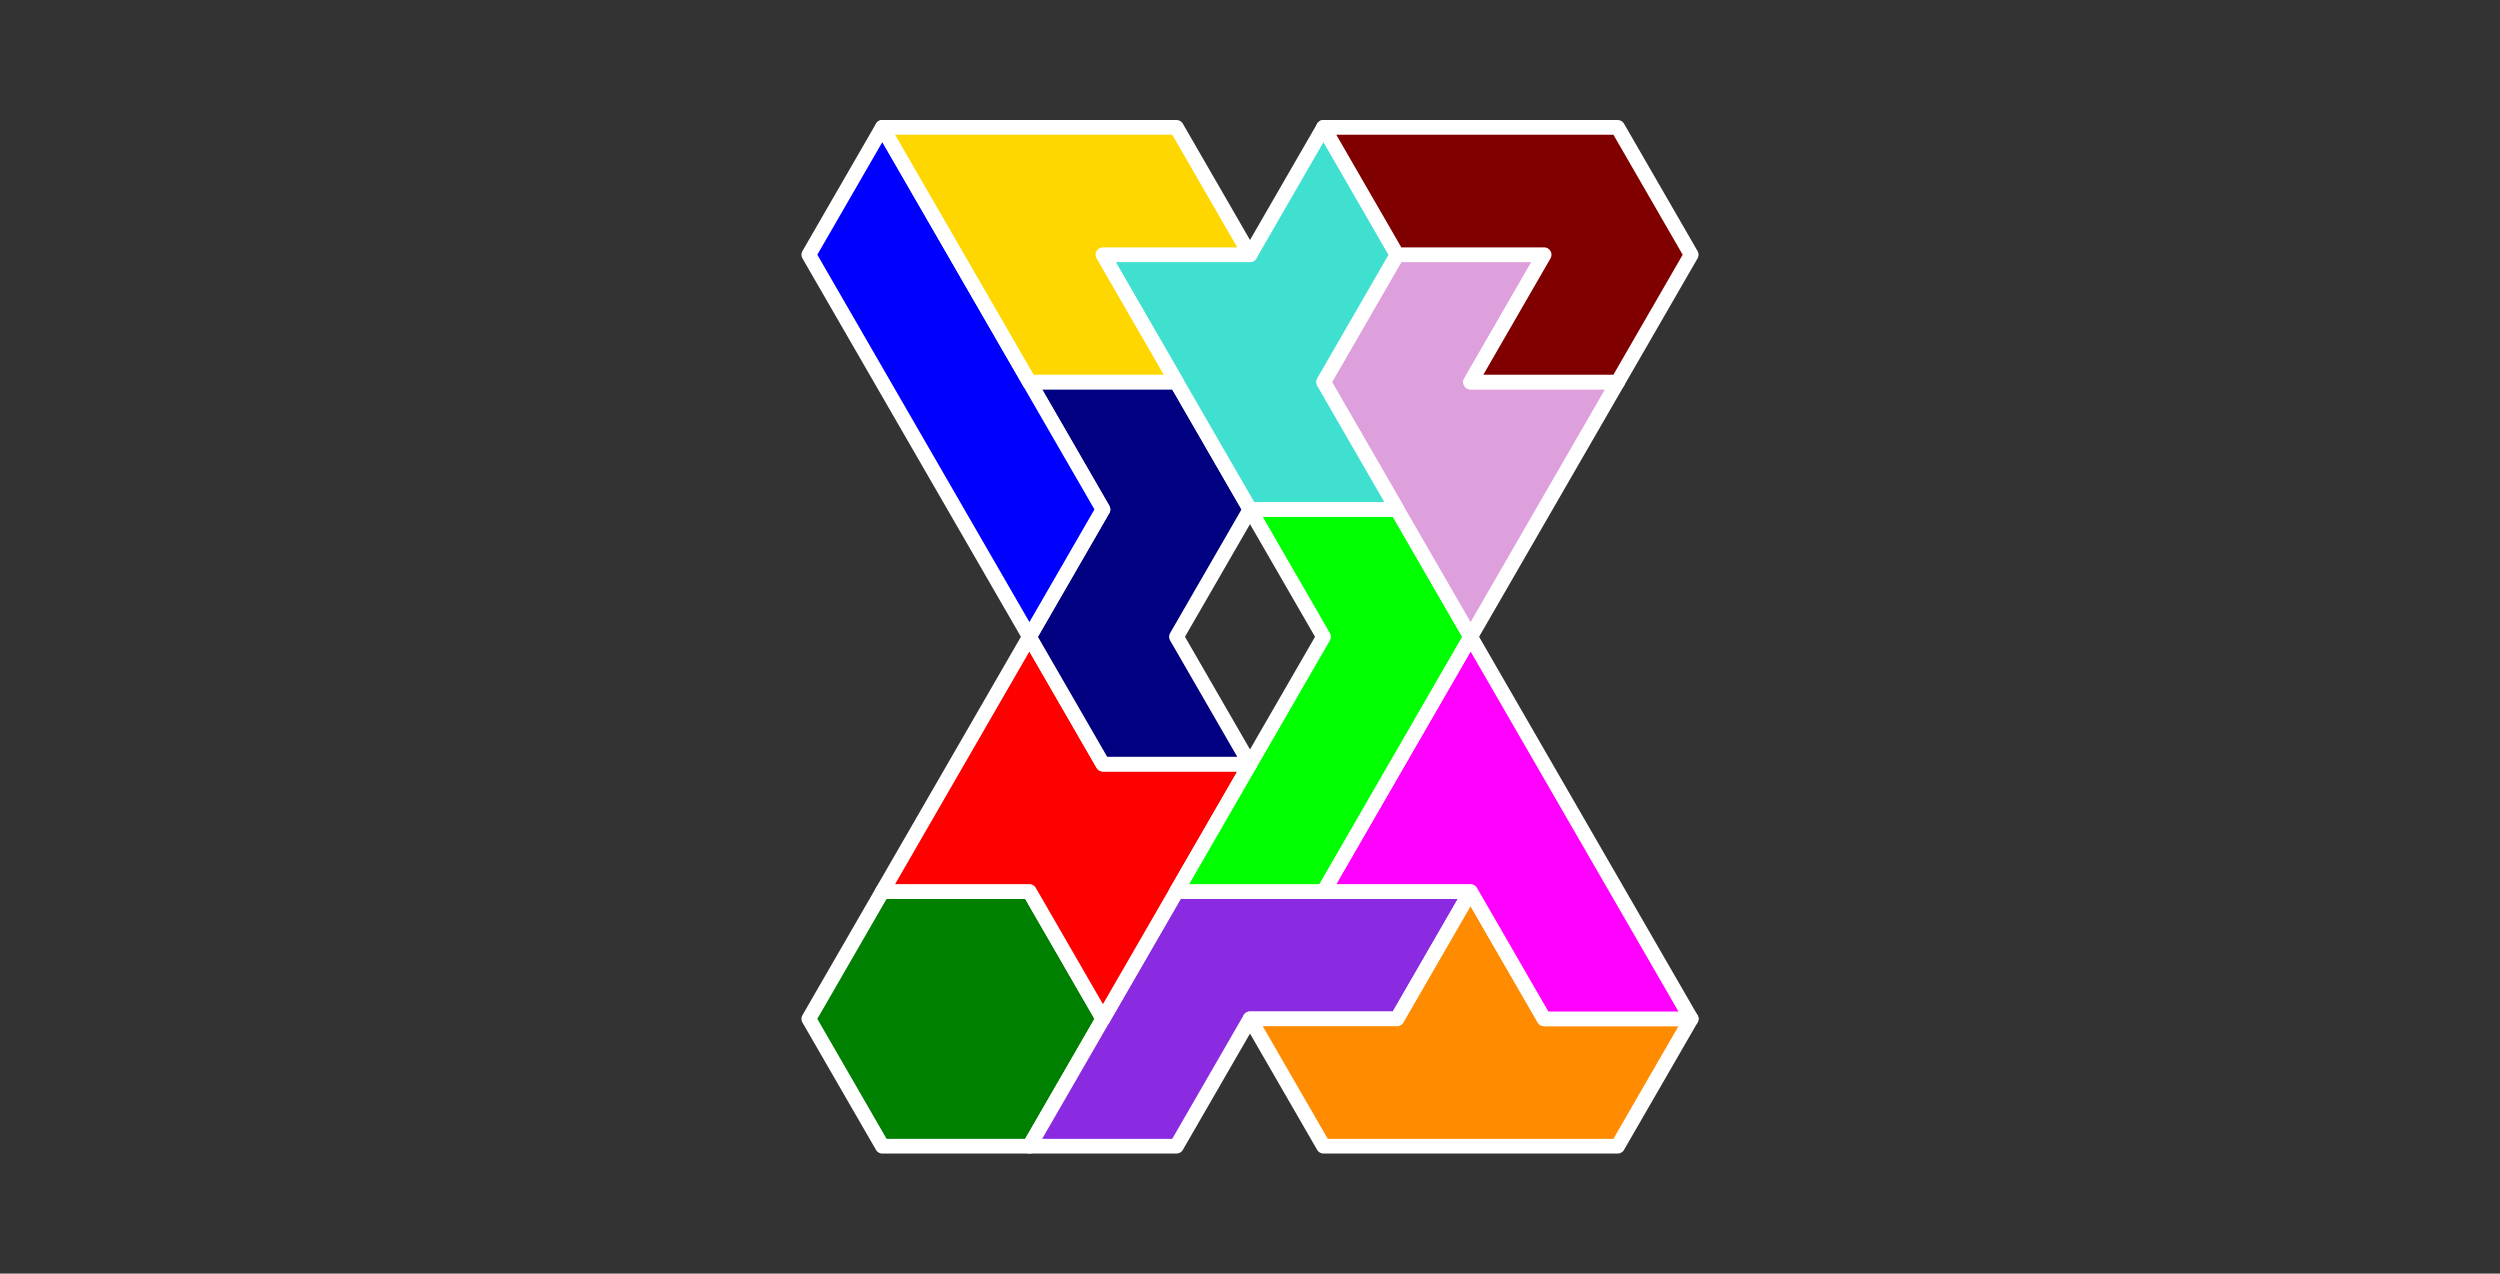 <?xml version="1.0" standalone="no"?>
<!-- Created by Polyform Puzzler (http://puzzler.sourceforge.net/) -->
<svg width="170.000" height="86.603"
     viewBox="0 0 170.000 86.603"
     xmlns="http://www.w3.org/2000/svg"
     xmlns:xlink="http://www.w3.org/1999/xlink">
<rect x="0" y="0" width="170.000" height="86.603" fill="#333333" stroke="none"/>
<g>
<polygon fill="green" stroke="white"
         stroke-width="1" stroke-linejoin="round"
         points="55.000,69.282 60.000,77.942 70.000,77.942 75.000,69.282 70.000,60.622 60.000,60.622">
<desc>O6</desc>
</polygon>
<polygon fill="blueviolet" stroke="white"
         stroke-width="1" stroke-linejoin="round"
         points="70.000,77.942 80.000,77.942 85.000,69.282 95.000,69.282 100.000,60.622 80.000,60.622">
<desc>C6</desc>
</polygon>
<polygon fill="darkorange" stroke="white"
         stroke-width="1" stroke-linejoin="round"
         points="85.000,69.282 90.000,77.942 110.000,77.942 115.000,69.282 105.000,69.282 100.000,60.622 95.000,69.282">
<desc>E6</desc>
</polygon>
<polygon fill="red" stroke="white"
         stroke-width="1" stroke-linejoin="round"
         points="70.000,60.622 75.000,69.282 85.000,51.962 75.000,51.962 70.000,43.301 60.000,60.622">
<desc>X6</desc>
</polygon>
<polygon fill="magenta" stroke="white"
         stroke-width="1" stroke-linejoin="round"
         points="100.000,60.622 105.000,69.282 115.000,69.282 100.000,43.301 90.000,60.622">
<desc>P6</desc>
</polygon>
<polygon fill="lime" stroke="white"
         stroke-width="1" stroke-linejoin="round"
         points="80.000,60.622 90.000,60.622 100.000,43.301 95.000,34.641 85.000,34.641 90.000,43.301">
<desc>J6</desc>
</polygon>
<polygon fill="navy" stroke="white"
         stroke-width="1" stroke-linejoin="round"
         points="70.000,43.301 75.000,51.962 85.000,51.962 80.000,43.301 85.000,34.641 80.000,25.981 70.000,25.981 75.000,34.641">
<desc>S6</desc>
</polygon>
<polygon fill="blue" stroke="white"
         stroke-width="1" stroke-linejoin="round"
         points="65.000,34.641 70.000,43.301 75.000,34.641 60.000,8.660 55.000,17.321">
<desc>I6</desc>
</polygon>
<polygon fill="plum" stroke="white"
         stroke-width="1" stroke-linejoin="round"
         points="95.000,34.641 100.000,43.301 110.000,25.981 100.000,25.981 105.000,17.321 95.000,17.321 90.000,25.981">
<desc>F6</desc>
</polygon>
<polygon fill="turquoise" stroke="white"
         stroke-width="1" stroke-linejoin="round"
         points="80.000,25.981 85.000,34.641 95.000,34.641 90.000,25.981 95.000,17.321 90.000,8.660 85.000,17.321 75.000,17.321">
<desc>H6</desc>
</polygon>
<polygon fill="gold" stroke="white"
         stroke-width="1" stroke-linejoin="round"
         points="65.000,17.321 70.000,25.981 80.000,25.981 75.000,17.321 85.000,17.321 80.000,8.660 60.000,8.660">
<desc>V6</desc>
</polygon>
<polygon fill="maroon" stroke="white"
         stroke-width="1" stroke-linejoin="round"
         points="100.000,25.981 110.000,25.981 115.000,17.321 110.000,8.660 90.000,8.660 95.000,17.321 105.000,17.321">
<desc>G6</desc>
</polygon>
</g>
</svg>
